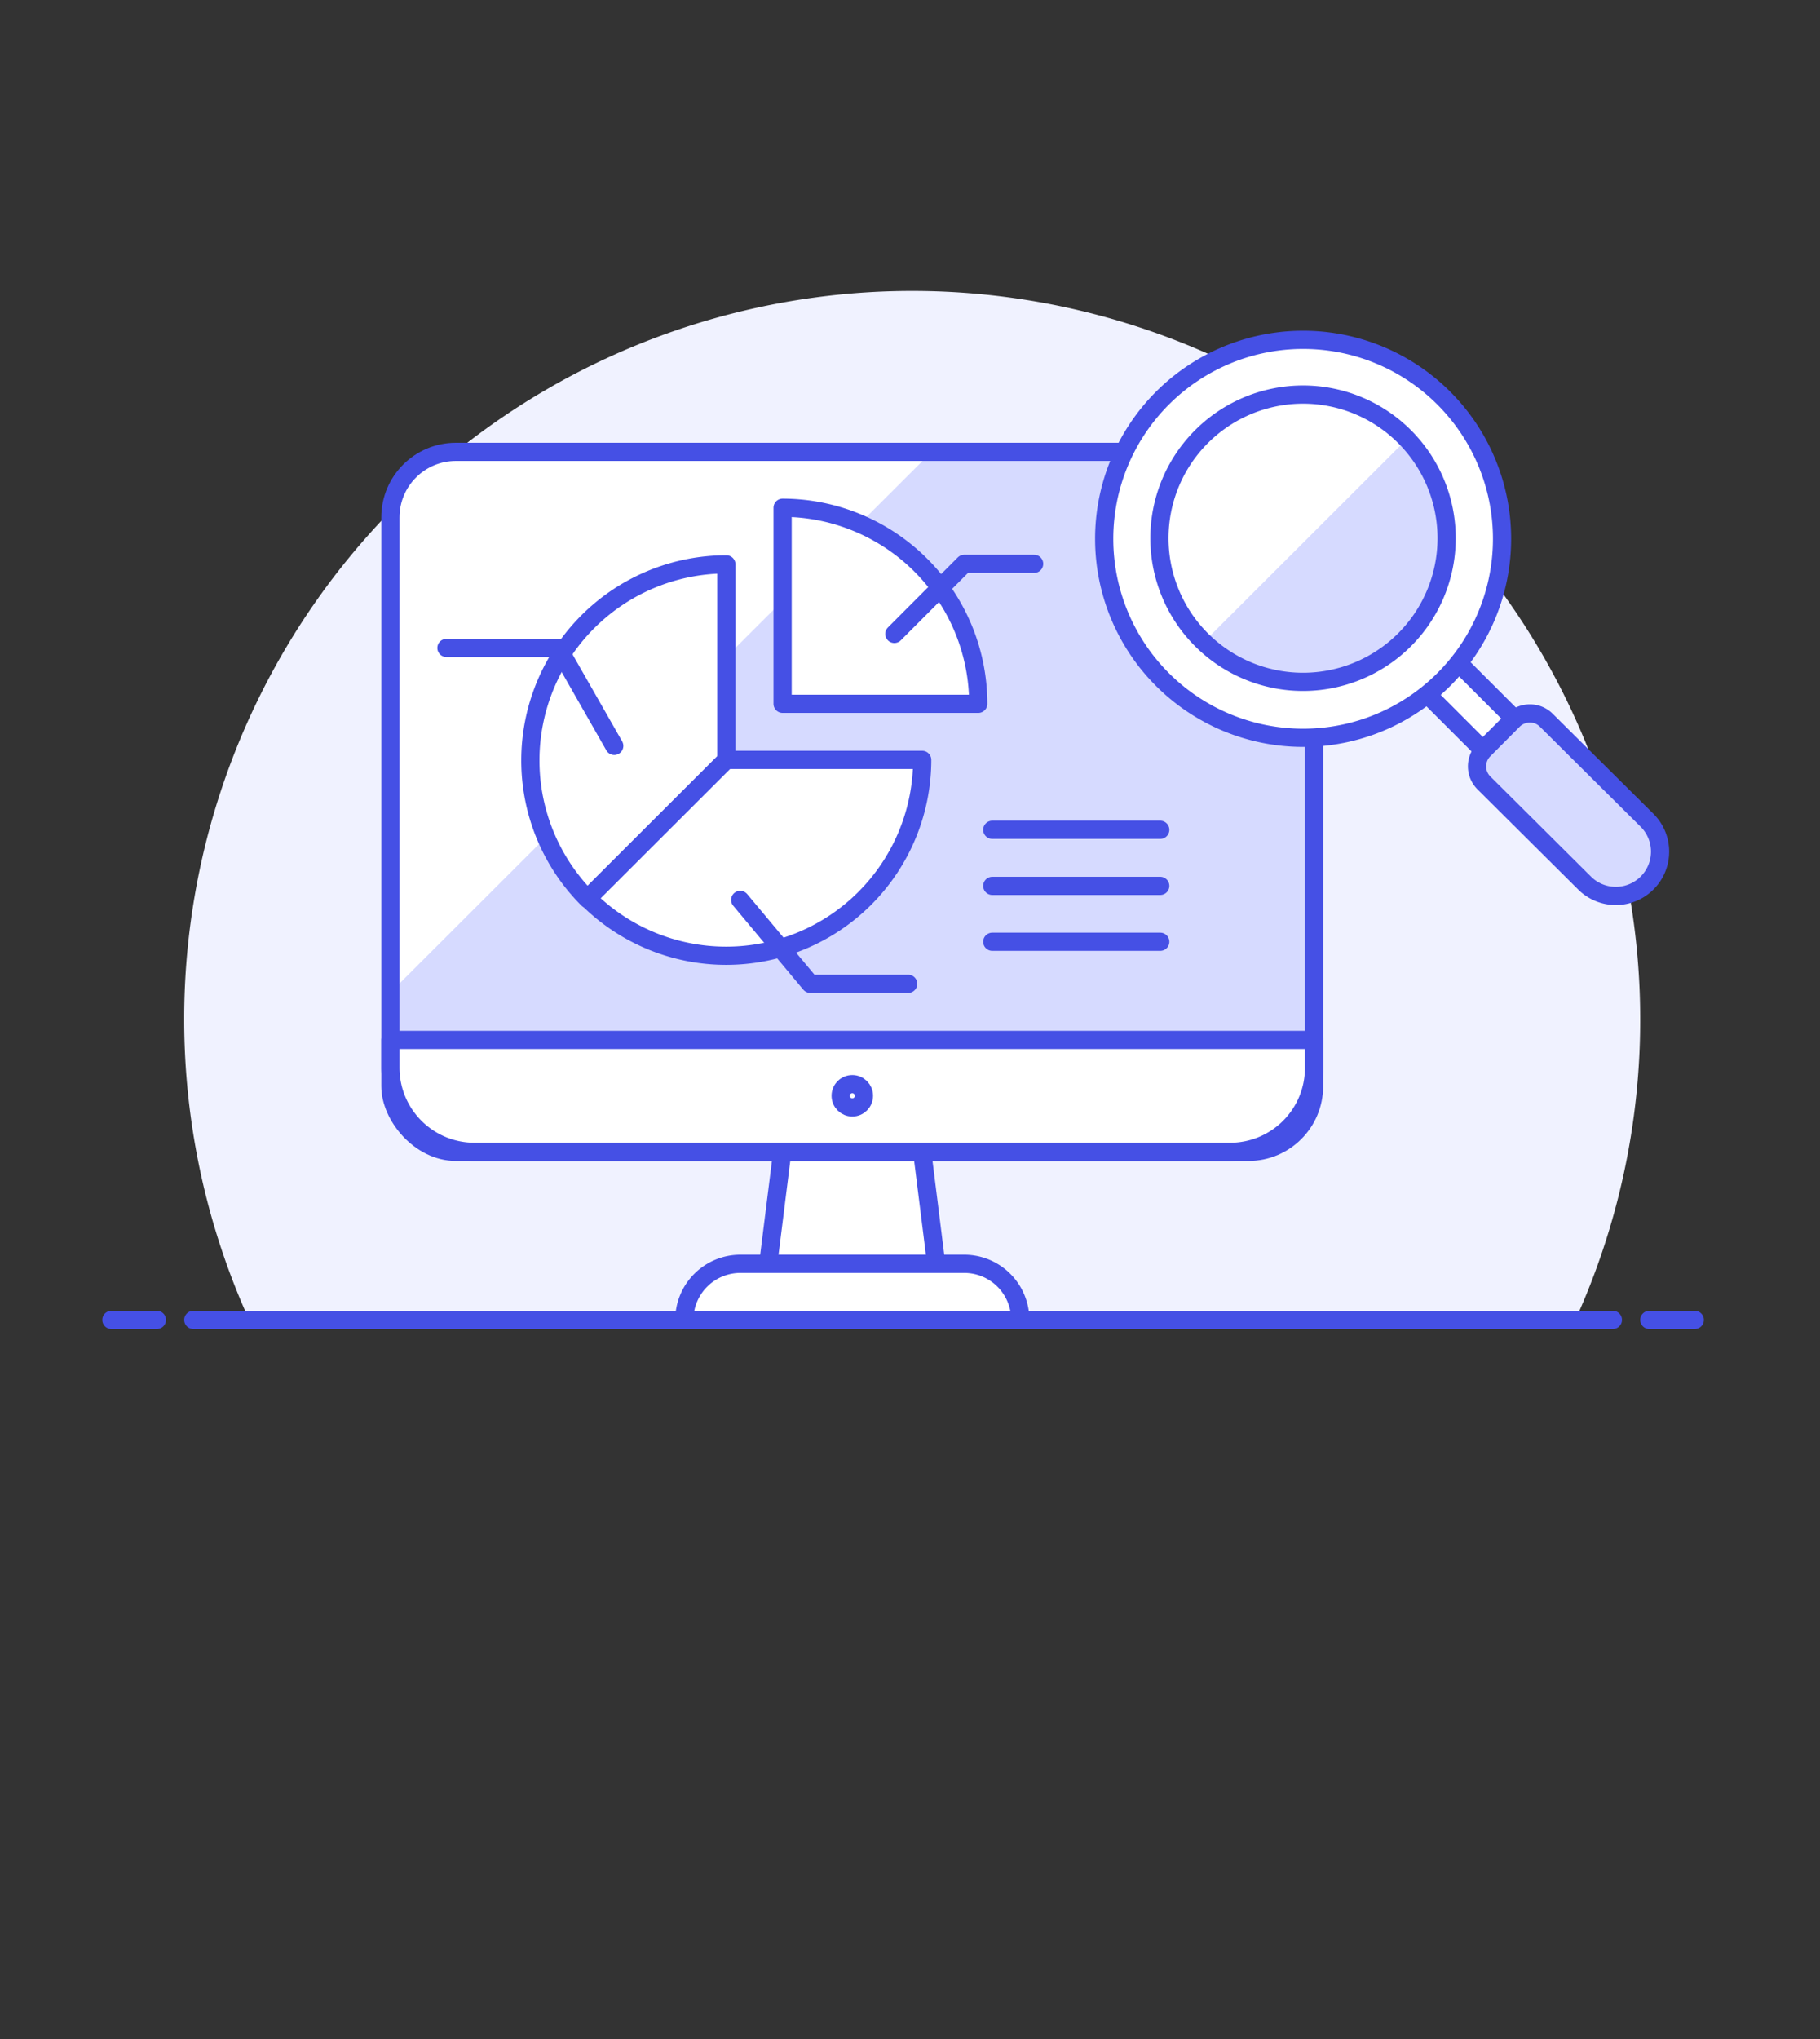 <svg id="Duotone" xmlns="http://www.w3.org/2000/svg" viewBox="0 0 100 112"><rect x="0" y="0" width="100" height="112" fill="#333333" stroke="none"/><defs><style>.cls-1{fill:#f0f2ff;}.cls-2{fill:none;}.cls-2,.cls-5,.cls-6{stroke:#4550e5;stroke-linecap:round;stroke-linejoin:round;}.cls-3,.cls-6{fill:#d6daff;}.cls-4,.cls-5{fill:#fff;}</style></defs><title>50- business-graph-2</title><g id="Icons"><path class="cls-1" d="M90.12,56A40,40,0,1,0,13.69,72.5H86.56A39.85,39.85,0,0,0,90.12,56Z"/><line class="cls-2" x1="10.62" y1="72.5" x2="88.62" y2="72.5"/><line class="cls-2" x1="6.12" y1="72.5" x2="8.62" y2="72.5"/><line class="cls-2" x1="90.62" y1="72.5" x2="93.12" y2="72.5"/><rect class="cls-3" x="21.45" y="24.82" width="50.75" height="38.45" rx="3.6" ry="3.6"/><path class="cls-4" d="M26.06,24.82a4.61,4.61,0,0,0-4.61,4.61V54a3.75,3.75,0,0,0,.05.47L51.19,24.82Z"/><rect class="cls-2" x="21.45" y="24.82" width="50.75" height="38.45" rx="3.6" ry="3.6"/><polygon class="cls-4" points="51.44 69.42 42.21 69.42 42.98 63.27 50.67 63.27 51.44 69.42"/><polygon class="cls-2" points="51.44 69.42 42.21 69.42 42.98 63.27 50.67 63.27 51.44 69.42"/><path class="cls-5" d="M56.06,72.5H37.6a3.08,3.08,0,0,1,3.08-3.08H53A3.08,3.08,0,0,1,56.06,72.5Z"/><path class="cls-5" d="M67.59,63.27a4.61,4.61,0,0,0,4.61-4.62V57.12H21.45v1.53a4.62,4.62,0,0,0,4.61,4.62Z"/><path class="cls-6" d="M90.5,45.06a2.43,2.43,0,0,1-3.44,3.44L81.53,43a1.28,1.28,0,0,1,0-1.81l1.62-1.63a1.29,1.29,0,0,1,.91-.37,1.26,1.26,0,0,1,.9.37Z"/><rect class="cls-5" x="78.98" y="35.15" width="2.43" height="6.07" transform="translate(-3.52 67.89) rotate(-45)"/><path class="cls-5" d="M79.33,21.87a10.93,10.93,0,1,1-15.46,0A10.93,10.93,0,0,1,79.33,21.87Z"/><path class="cls-3" d="M77.19,24A7.89,7.89,0,1,1,66,24,7.89,7.89,0,0,1,77.19,24Z"/><path class="cls-4" d="M77.19,24A7.89,7.89,0,1,0,66,35.18l.12.11L77.29,24.13A1,1,0,0,1,77.19,24Z"/><path class="cls-2" d="M77.19,24A7.89,7.89,0,1,1,66,24,7.89,7.89,0,0,1,77.19,24Z"/><line class="cls-2" x1="54.52" y1="45.58" x2="63.75" y2="45.58"/><line class="cls-2" x1="54.52" y1="48.66" x2="63.75" y2="48.66"/><line class="cls-2" x1="54.52" y1="51.73" x2="63.75" y2="51.73"/><path class="cls-5" d="M43,27.89V38.66H53.75A10.77,10.77,0,0,0,43,27.89Z"/><polyline class="cls-2" points="49.14 34.82 52.98 30.97 56.82 30.97"/><path class="cls-5" d="M39.91,31a10.77,10.77,0,0,0-7.62,18.38l7.62-7.61Z"/><path class="cls-5" d="M50.67,41.74H39.91l-7.62,7.61a10.77,10.77,0,0,0,18.38-7.61Z"/><polyline class="cls-2" points="40.67 49.43 44.52 54.04 49.9 54.04"/><polyline class="cls-2" points="33.75 40.97 30.68 35.59 24.53 35.59"/><circle class="cls-2" cx="46.83" cy="60.19" r="0.64"/></g></svg>